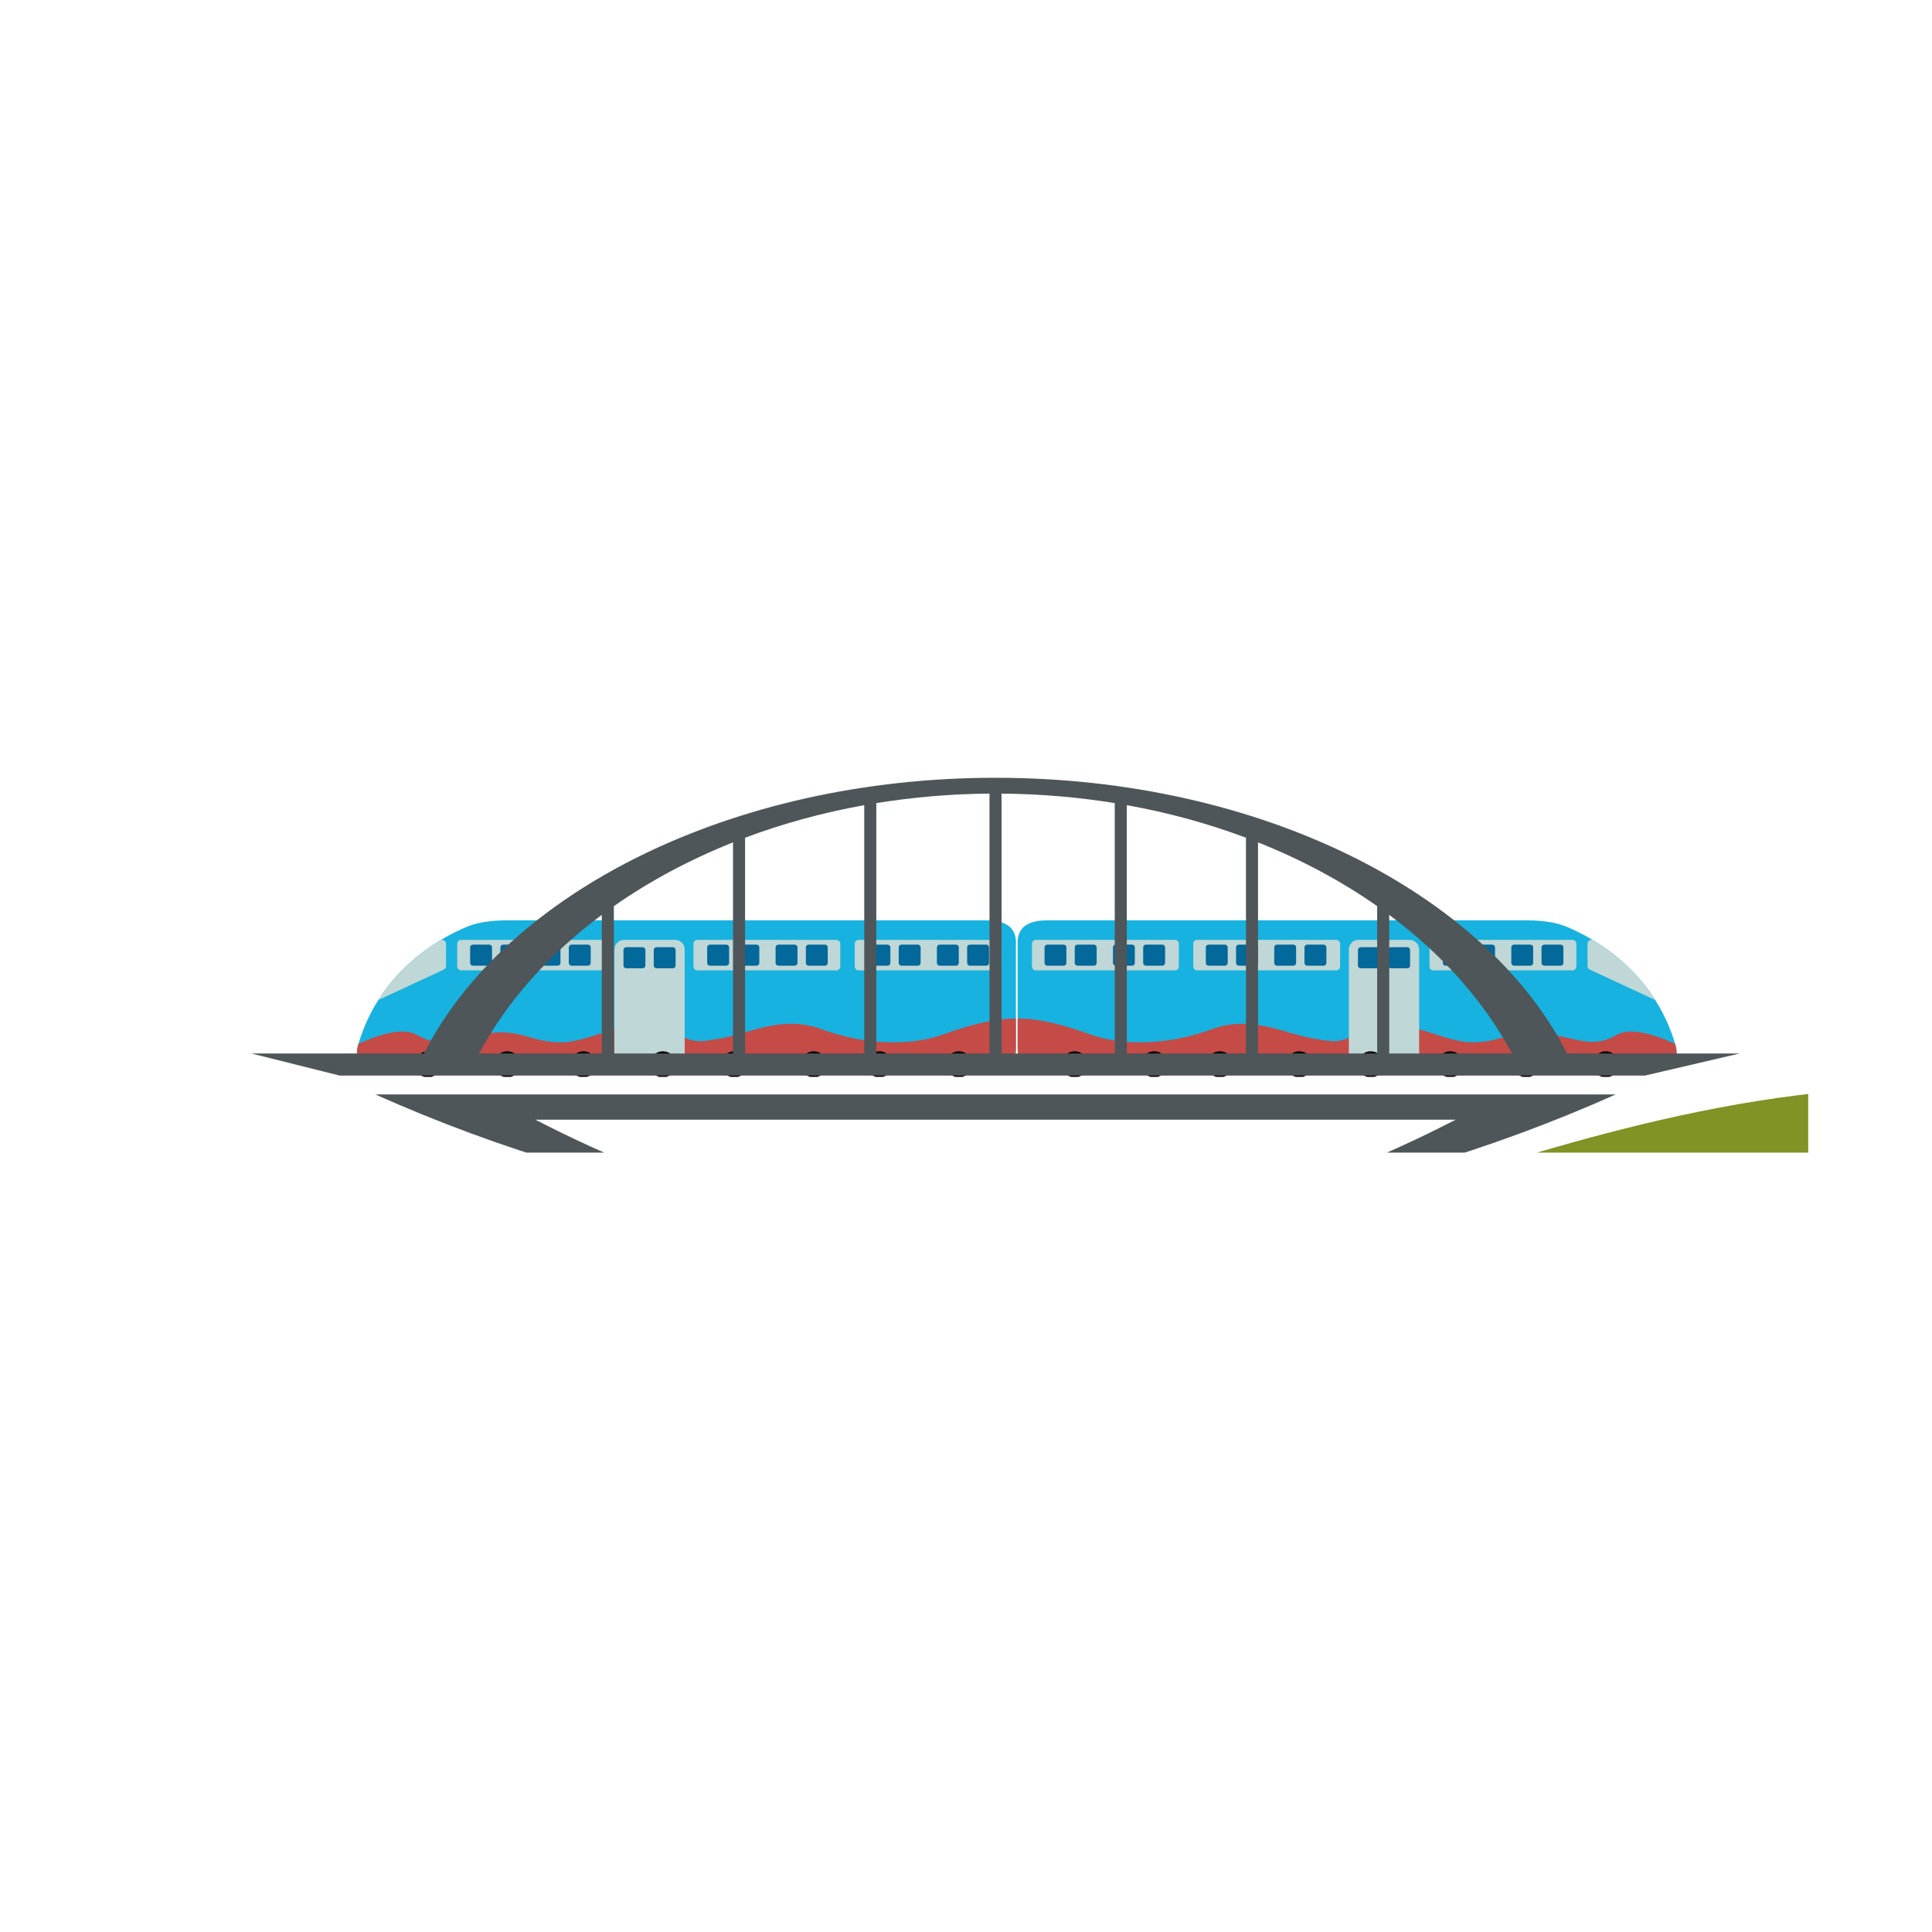 <svg xmlns="http://www.w3.org/2000/svg" xmlns:xlink="http://www.w3.org/1999/xlink" width="500" zoomAndPan="magnify" viewBox="0 0 375 375" height="500" preserveAspectRatio="xMidYMid meet" version="1.0"><defs><clipPath id="29e884dfad"><path d="M 197.359 178.27 L 326 178.27 L 326 207 L 197.359 207 Z M 197.359 178.27 " clip-rule="nonzero"/></clipPath><clipPath id="b1b5e7f9ca"><path d="M 197.359 197 L 326 197 L 326 207 L 197.359 207 Z M 197.359 197 " clip-rule="nonzero"/></clipPath><clipPath id="a38f3a8cfc"><path d="M 206 204 L 315 204 L 315 209.02 L 206 209.02 Z M 206 204 " clip-rule="nonzero"/></clipPath><clipPath id="82b4016768"><path d="M 69 178.27 L 197.438 178.27 L 197.438 207 L 69 207 Z M 69 178.27 " clip-rule="nonzero"/></clipPath><clipPath id="dabddf38c8"><path d="M 69 197 L 197.438 197 L 197.438 207 L 69 207 Z M 69 197 " clip-rule="nonzero"/></clipPath><clipPath id="7055124026"><path d="M 80 204 L 189 204 L 189 209.02 L 80 209.02 Z M 80 204 " clip-rule="nonzero"/></clipPath><clipPath id="871feca58f"><path d="M 48 150.965 L 338 150.965 L 338 223.715 L 48 223.715 Z M 48 150.965 " clip-rule="nonzero"/></clipPath><clipPath id="19519df663"><path d="M 241 211 L 350.98 211 L 350.98 223.715 L 241 223.715 Z M 241 211 " clip-rule="nonzero"/></clipPath></defs><g clip-path="url(#29e884dfad)"><path fill="#17b2df" d="M 321.57 206.578 L 200.879 206.578 C 197.348 206.699 197.523 204.363 197.523 202.891 L 197.523 183.16 C 197.363 178.387 202.316 178.633 204.285 178.633 L 296.582 178.633 C 300.113 178.699 302.352 179.152 304.223 179.941 C 309.453 182.164 320.992 188.41 325.219 202.867 C 326.258 206.641 323.234 206.523 321.57 206.578 Z M 321.57 206.578 " fill-opacity="1" fill-rule="nonzero"/></g><g clip-path="url(#b1b5e7f9ca)"><path fill="#c54b47" d="M 197.523 197.691 C 201.793 197.625 207.207 199.176 211.484 200.734 C 218.441 203.262 227.453 202.629 235.199 199.781 C 242.945 196.938 249.113 200.574 254.648 201.523 C 260.184 202.473 259.707 202.473 265.715 199.625 C 271.723 196.777 279.629 202.156 285.48 202.312 C 291.332 202.469 293.543 199.625 299.867 200.574 C 306.191 201.523 309.195 203.578 313.781 200.891 C 316.613 199.23 321.676 201.008 325.133 202.609 C 325.16 202.695 325.188 202.777 325.215 202.863 C 326.258 206.637 323.23 206.523 321.57 206.578 L 200.879 206.578 C 197.348 206.699 197.523 204.363 197.523 202.891 Z M 197.523 197.691 " fill-opacity="1" fill-rule="nonzero"/></g><path fill="#bfd7d6" d="M 309.125 182.43 C 313.027 184.762 317.707 188.461 321.27 194.098 L 308.898 188.352 C 308.516 188.172 308.137 188.012 308.137 187.594 L 308.137 183.188 C 308.137 182.766 308.473 182.43 308.898 182.43 Z M 305.211 182.43 C 305.637 182.43 305.973 182.77 305.973 183.188 L 305.973 187.594 C 305.973 188.016 305.633 188.352 305.211 188.352 L 278.227 188.352 C 277.801 188.352 277.461 188.012 277.461 187.594 L 277.461 183.188 C 277.461 182.766 277.801 182.43 278.227 182.43 Z M 273.605 182.43 C 274.629 182.43 275.457 183.258 275.457 184.285 L 275.457 206.578 L 261.812 206.578 L 261.812 184.285 C 261.812 183.258 262.641 182.43 263.668 182.43 Z M 259.359 182.43 C 259.781 182.43 260.117 182.77 260.117 183.188 L 260.117 187.594 C 260.117 188.016 259.777 188.352 259.359 188.352 L 232.371 188.352 C 231.949 188.352 231.609 188.012 231.609 187.594 L 231.609 183.188 C 231.609 182.766 231.949 182.43 232.371 182.43 Z M 228.051 182.43 C 228.477 182.43 228.812 182.77 228.812 183.188 L 228.812 187.594 C 228.812 188.016 228.473 188.352 228.051 188.352 L 201.066 188.352 C 200.641 188.352 200.301 188.012 200.301 187.594 L 200.301 183.188 C 200.301 182.766 200.641 182.43 201.066 182.43 Z M 228.051 182.43 " fill-opacity="1" fill-rule="nonzero"/><path fill="#03689a" d="M 302.934 183.352 C 303.223 183.352 303.461 183.586 303.461 183.879 L 303.461 186.914 C 303.461 187.203 303.227 187.438 302.934 187.438 L 299.734 187.438 C 299.445 187.438 299.207 187.203 299.207 186.914 L 299.207 183.879 C 299.207 183.59 299.441 183.352 299.734 183.352 Z M 297.062 183.352 C 297.355 183.352 297.586 183.586 297.586 183.879 L 297.586 186.914 C 297.586 187.203 297.355 187.438 297.062 187.438 L 293.867 187.438 C 293.574 187.438 293.34 187.203 293.34 186.914 L 293.34 183.879 C 293.34 183.59 293.57 183.352 293.867 183.352 Z M 289.652 183.352 C 289.941 183.352 290.18 183.586 290.18 183.879 L 290.18 186.914 C 290.18 187.203 289.945 187.438 289.652 187.438 L 286.453 187.438 C 286.164 187.438 285.926 187.203 285.926 186.914 L 285.926 183.879 C 285.926 183.59 286.16 183.352 286.453 183.352 Z M 283.781 183.352 C 284.074 183.352 284.305 183.586 284.305 183.879 L 284.305 186.914 C 284.305 187.203 284.074 187.438 283.781 187.438 L 280.586 187.438 C 280.293 187.438 280.059 187.203 280.059 186.914 L 280.059 183.879 C 280.059 183.59 280.289 183.352 280.586 183.352 Z M 256.922 183.352 C 257.211 183.352 257.449 183.586 257.449 183.879 L 257.449 186.914 C 257.449 187.203 257.215 187.438 256.922 187.438 L 253.723 187.438 C 253.434 187.438 253.199 187.203 253.199 186.914 L 253.199 183.879 C 253.199 183.59 253.43 183.352 253.723 183.352 Z M 251.055 183.352 C 251.344 183.352 251.574 183.586 251.574 183.879 L 251.574 186.914 C 251.574 187.203 251.344 187.438 251.055 187.438 L 247.855 187.438 C 247.566 187.438 247.328 187.203 247.328 186.914 L 247.328 183.879 C 247.328 183.59 247.562 183.352 247.855 183.352 Z M 243.641 183.352 C 243.93 183.352 244.168 183.586 244.168 183.879 L 244.168 186.914 C 244.168 187.203 243.934 187.438 243.641 187.438 L 240.445 187.438 C 240.152 187.438 239.918 187.203 239.918 186.914 L 239.918 183.879 C 239.918 183.59 240.148 183.352 240.445 183.352 Z M 237.773 183.352 C 238.062 183.352 238.293 183.586 238.293 183.879 L 238.293 186.914 C 238.293 187.203 238.062 187.438 237.773 187.438 L 234.574 187.438 C 234.285 187.438 234.047 187.203 234.047 186.914 L 234.047 183.879 C 234.047 183.59 234.281 183.352 234.574 183.352 Z M 225.617 183.352 C 225.906 183.352 226.145 183.586 226.145 183.879 L 226.145 186.914 C 226.145 187.203 225.91 187.438 225.617 187.438 L 222.418 187.438 C 222.129 187.438 221.891 187.203 221.891 186.914 L 221.891 183.879 C 221.891 183.59 222.125 183.352 222.418 183.352 Z M 219.746 183.352 C 220.039 183.352 220.27 183.586 220.27 183.879 L 220.27 186.914 C 220.27 187.203 220.039 187.438 219.746 187.438 L 216.551 187.438 C 216.258 187.438 216.023 187.203 216.023 186.914 L 216.023 183.879 C 216.023 183.59 216.254 183.352 216.551 183.352 Z M 212.336 183.352 C 212.625 183.352 212.863 183.586 212.863 183.879 L 212.863 186.914 C 212.863 187.203 212.629 187.438 212.336 187.438 L 209.137 187.438 C 208.848 187.438 208.609 187.203 208.609 186.914 L 208.609 183.879 C 208.609 183.59 208.844 183.352 209.137 183.352 Z M 206.465 183.352 C 206.758 183.352 206.988 183.586 206.988 183.879 L 206.988 186.914 C 206.988 187.203 206.758 187.438 206.465 187.438 L 203.27 187.438 C 202.977 187.438 202.742 187.203 202.742 186.914 L 202.742 183.879 C 202.742 183.59 202.973 183.352 203.27 183.352 Z M 273.168 183.855 C 273.461 183.855 273.695 184.09 273.695 184.383 L 273.695 187.418 C 273.695 187.707 273.461 187.941 273.168 187.941 L 269.973 187.941 C 269.68 187.941 269.445 187.707 269.445 187.418 L 269.445 184.383 C 269.445 184.094 269.676 183.855 269.973 183.855 Z M 267.301 183.855 C 267.59 183.855 267.82 184.09 267.82 184.383 L 267.82 187.418 C 267.82 187.707 267.59 187.941 267.301 187.941 L 264.102 187.941 C 263.812 187.941 263.574 187.707 263.574 187.418 L 263.574 184.383 C 263.574 184.094 263.809 183.855 264.102 183.855 Z M 267.301 183.855 " fill-opacity="1" fill-rule="nonzero"/><g clip-path="url(#a38f3a8cfc)"><path fill="#000000" d="M 311.672 204.055 C 313.07 204.055 314.203 205.188 314.203 206.582 C 314.203 207.98 313.07 209.113 311.672 209.113 C 310.277 209.113 309.141 207.98 309.141 206.582 C 309.145 205.188 310.277 204.055 311.672 204.055 Z M 296.242 204.055 C 297.641 204.055 298.773 205.188 298.773 206.582 C 298.773 207.98 297.641 209.113 296.242 209.113 C 294.848 209.113 293.711 207.98 293.711 206.582 C 293.715 205.188 294.848 204.055 296.242 204.055 Z M 281.488 204.055 C 282.887 204.055 284.02 205.188 284.02 206.582 C 284.02 207.98 282.887 209.113 281.488 209.113 C 280.094 209.113 278.957 207.98 278.957 206.582 C 278.957 205.188 280.094 204.055 281.488 204.055 Z M 266.059 204.055 C 267.457 204.055 268.59 205.188 268.59 206.582 C 268.59 207.98 267.457 209.113 266.059 209.113 C 264.664 209.113 263.527 207.98 263.527 206.582 C 263.527 205.188 264.664 204.055 266.059 204.055 Z M 252.195 204.055 C 253.59 204.055 254.723 205.188 254.723 206.582 C 254.723 207.98 253.59 209.113 252.195 209.113 C 250.797 209.113 249.664 207.98 249.664 206.582 C 249.664 205.188 250.797 204.055 252.195 204.055 Z M 236.766 204.055 C 238.16 204.055 239.293 205.188 239.293 206.582 C 239.293 207.98 238.16 209.113 236.766 209.113 C 235.367 209.113 234.234 207.98 234.234 206.582 C 234.238 205.188 235.367 204.055 236.766 204.055 Z M 224.02 204.055 C 225.418 204.055 226.551 205.188 226.551 206.582 C 226.551 207.98 225.418 209.113 224.02 209.113 C 222.625 209.113 221.492 207.98 221.492 206.582 C 221.492 205.188 222.625 204.055 224.02 204.055 Z M 208.59 204.055 C 209.988 204.055 211.121 205.188 211.121 206.582 C 211.121 207.98 209.988 209.113 208.59 209.113 C 207.195 209.113 206.062 207.98 206.062 206.582 C 206.062 205.188 207.195 204.055 208.59 204.055 Z M 208.59 204.055 " fill-opacity="1" fill-rule="nonzero"/></g><g clip-path="url(#82b4016768)"><path fill="#17b2df" d="M 73.145 206.578 L 193.832 206.578 C 197.363 206.699 197.188 204.363 197.188 202.891 L 197.188 183.16 C 197.348 178.387 192.395 178.633 190.426 178.633 L 98.129 178.633 C 94.602 178.699 92.359 179.152 90.488 179.941 C 85.262 182.164 73.719 188.41 69.496 202.867 C 68.453 206.641 71.48 206.523 73.145 206.578 Z M 73.145 206.578 " fill-opacity="1" fill-rule="nonzero"/></g><g clip-path="url(#dabddf38c8)"><path fill="#c54b47" d="M 197.188 197.691 C 192.918 197.625 187.508 199.176 183.227 200.734 C 176.27 203.262 167.262 202.629 159.512 199.781 C 151.766 196.938 145.598 200.574 140.066 201.523 C 134.531 202.473 135.004 202.473 128.996 199.625 C 122.988 196.777 115.082 202.156 109.23 202.312 C 103.383 202.469 101.168 199.625 94.844 200.574 C 88.52 201.523 85.516 203.578 80.93 200.891 C 78.098 199.23 73.039 201.008 69.578 202.609 C 69.555 202.695 69.527 202.777 69.5 202.863 C 68.453 206.637 71.484 206.523 73.145 206.578 L 193.832 206.578 C 197.363 206.699 197.188 204.363 197.188 202.891 Z M 197.188 197.691 " fill-opacity="1" fill-rule="nonzero"/></g><path fill="#bfd7d6" d="M 85.59 182.43 C 81.684 184.762 77.008 188.461 73.441 194.098 L 85.816 188.352 C 86.195 188.172 86.578 188.012 86.578 187.594 L 86.578 183.188 C 86.578 182.766 86.238 182.43 85.816 182.43 Z M 89.5 182.43 C 89.078 182.43 88.742 182.77 88.742 183.188 L 88.742 187.594 C 88.742 188.016 89.082 188.352 89.5 188.352 L 116.488 188.352 C 116.91 188.352 117.25 188.012 117.25 187.594 L 117.25 183.188 C 117.25 182.766 116.91 182.43 116.488 182.43 Z M 121.109 182.43 C 120.082 182.43 119.254 183.258 119.254 184.285 L 119.254 206.578 L 132.902 206.578 L 132.902 184.285 C 132.902 183.258 132.074 182.43 131.047 182.43 Z M 135.355 182.43 C 134.934 182.43 134.598 182.77 134.598 183.188 L 134.598 187.594 C 134.598 188.016 134.934 188.352 135.355 188.352 L 162.34 188.352 C 162.766 188.352 163.105 188.012 163.105 187.594 L 163.105 183.188 C 163.105 182.766 162.766 182.43 162.34 182.43 Z M 166.66 182.43 C 166.238 182.43 165.902 182.77 165.902 183.188 L 165.902 187.594 C 165.902 188.016 166.242 188.352 166.66 188.352 L 193.648 188.352 C 194.07 188.352 194.41 188.012 194.41 187.594 L 194.41 183.188 C 194.41 182.766 194.07 182.43 193.648 182.43 Z M 166.66 182.43 " fill-opacity="1" fill-rule="nonzero"/><path fill="#03689a" d="M 91.781 183.352 C 91.488 183.352 91.254 183.586 91.254 183.879 L 91.254 186.914 C 91.254 187.203 91.484 187.438 91.781 187.438 L 94.977 187.438 C 95.27 187.438 95.504 187.203 95.504 186.914 L 95.504 183.879 C 95.504 183.59 95.273 183.352 94.977 183.352 Z M 97.648 183.352 C 97.359 183.352 97.125 183.586 97.125 183.879 L 97.125 186.914 C 97.125 187.203 97.359 187.438 97.648 187.438 L 100.848 187.438 C 101.137 187.438 101.375 187.203 101.375 186.914 L 101.375 183.879 C 101.375 183.59 101.141 183.352 100.848 183.352 Z M 105.062 183.352 C 104.77 183.352 104.535 183.586 104.535 183.879 L 104.535 186.914 C 104.535 187.203 104.766 187.438 105.062 187.438 L 108.258 187.438 C 108.551 187.438 108.785 187.203 108.785 186.914 L 108.785 183.879 C 108.785 183.59 108.551 183.352 108.258 183.352 Z M 110.93 183.352 C 110.641 183.352 110.406 183.586 110.406 183.879 L 110.406 186.914 C 110.406 187.203 110.641 187.438 110.93 187.438 L 114.129 187.438 C 114.418 187.438 114.656 187.203 114.656 186.914 L 114.656 183.879 C 114.656 183.59 114.422 183.352 114.129 183.352 Z M 137.789 183.352 C 137.5 183.352 137.262 183.586 137.262 183.879 L 137.262 186.914 C 137.262 187.203 137.496 187.438 137.789 187.438 L 140.988 187.438 C 141.277 187.438 141.516 187.203 141.516 186.914 L 141.516 183.879 C 141.516 183.59 141.281 183.352 140.988 183.352 Z M 143.66 183.352 C 143.371 183.352 143.137 183.586 143.137 183.879 L 143.137 186.914 C 143.137 187.203 143.371 187.438 143.66 187.438 L 146.859 187.438 C 147.148 187.438 147.383 187.203 147.383 186.914 L 147.383 183.879 C 147.383 183.59 147.152 183.352 146.859 183.352 Z M 151.07 183.352 C 150.781 183.352 150.543 183.586 150.543 183.879 L 150.543 186.914 C 150.543 187.203 150.777 187.438 151.07 187.438 L 154.27 187.438 C 154.559 187.438 154.797 187.203 154.797 186.914 L 154.797 183.879 C 154.797 183.59 154.562 183.352 154.27 183.352 Z M 156.941 183.352 C 156.652 183.352 156.418 183.586 156.418 183.879 L 156.418 186.914 C 156.418 187.203 156.652 187.438 156.941 187.438 L 160.141 187.438 C 160.43 187.438 160.664 187.203 160.664 186.914 L 160.664 183.879 C 160.664 183.59 160.434 183.352 160.141 183.352 Z M 169.098 183.352 C 168.805 183.352 168.57 183.586 168.57 183.879 L 168.57 186.914 C 168.57 187.203 168.801 187.438 169.098 187.438 L 172.293 187.438 C 172.586 187.438 172.82 187.203 172.82 186.914 L 172.82 183.879 C 172.82 183.59 172.59 183.352 172.293 183.352 Z M 174.965 183.352 C 174.676 183.352 174.441 183.586 174.441 183.879 L 174.441 186.914 C 174.441 187.203 174.676 187.438 174.965 187.438 L 178.164 187.438 C 178.453 187.438 178.691 187.203 178.691 186.914 L 178.691 183.879 C 178.691 183.59 178.457 183.352 178.164 183.352 Z M 182.379 183.352 C 182.086 183.352 181.852 183.586 181.852 183.879 L 181.852 186.914 C 181.852 187.203 182.082 187.438 182.379 187.438 L 185.574 187.438 C 185.867 187.438 186.102 187.203 186.102 186.914 L 186.102 183.879 C 186.102 183.59 185.871 183.352 185.574 183.352 Z M 188.246 183.352 C 187.957 183.352 187.723 183.586 187.723 183.879 L 187.723 186.914 C 187.723 187.203 187.957 187.438 188.246 187.438 L 191.445 187.438 C 191.734 187.438 191.973 187.203 191.973 186.914 L 191.973 183.879 C 191.973 183.59 191.738 183.352 191.445 183.352 Z M 121.543 183.855 C 121.254 183.855 121.016 184.09 121.016 184.383 L 121.016 187.418 C 121.016 187.707 121.25 187.941 121.543 187.941 L 124.742 187.941 C 125.031 187.941 125.27 187.707 125.27 187.418 L 125.27 184.383 C 125.27 184.094 125.035 183.855 124.742 183.855 Z M 127.414 183.855 C 127.125 183.855 126.891 184.09 126.891 184.383 L 126.891 187.418 C 126.891 187.707 127.125 187.941 127.414 187.941 L 130.613 187.941 C 130.902 187.941 131.137 187.707 131.137 187.418 L 131.137 184.383 C 131.137 184.094 130.906 183.855 130.613 183.855 Z M 127.414 183.855 " fill-opacity="1" fill-rule="nonzero"/><g clip-path="url(#7055124026)"><path fill="#000000" d="M 83.039 204.055 C 81.645 204.055 80.512 205.188 80.512 206.582 C 80.512 207.98 81.645 209.113 83.039 209.113 C 84.438 209.113 85.57 207.98 85.57 206.582 C 85.566 205.188 84.438 204.055 83.039 204.055 Z M 98.469 204.055 C 97.074 204.055 95.941 205.188 95.941 206.582 C 95.941 207.98 97.074 209.113 98.469 209.113 C 99.867 209.113 101 207.98 101 206.582 C 100.996 205.188 99.867 204.055 98.469 204.055 Z M 113.223 204.055 C 111.828 204.055 110.695 205.188 110.695 206.582 C 110.695 207.98 111.828 209.113 113.223 209.113 C 114.621 209.113 115.754 207.98 115.754 206.582 C 115.754 205.188 114.621 204.055 113.223 204.055 Z M 128.652 204.055 C 127.258 204.055 126.125 205.188 126.125 206.582 C 126.125 207.98 127.258 209.113 128.652 209.113 C 130.051 209.113 131.184 207.98 131.184 206.582 C 131.184 205.188 130.051 204.055 128.652 204.055 Z M 142.52 204.055 C 141.121 204.055 139.988 205.188 139.988 206.582 C 139.988 207.98 141.121 209.113 142.52 209.113 C 143.914 209.113 145.051 207.98 145.051 206.582 C 145.051 205.188 143.914 204.055 142.52 204.055 Z M 157.949 204.055 C 156.551 204.055 155.418 205.188 155.418 206.582 C 155.418 207.98 156.551 209.113 157.949 209.113 C 159.344 209.113 160.48 207.98 160.48 206.582 C 160.477 205.188 159.344 204.055 157.949 204.055 Z M 170.691 204.055 C 169.293 204.055 168.16 205.188 168.16 206.582 C 168.16 207.98 169.293 209.113 170.691 209.113 C 172.09 209.113 173.223 207.98 173.223 206.582 C 173.223 205.188 172.09 204.055 170.691 204.055 Z M 186.121 204.055 C 184.723 204.055 183.59 205.188 183.59 206.582 C 183.59 207.98 184.723 209.113 186.121 209.113 C 187.52 209.113 188.652 207.98 188.652 206.582 C 188.652 205.188 187.52 204.055 186.121 204.055 Z M 186.121 204.055 " fill-opacity="1" fill-rule="nonzero"/></g><g clip-path="url(#871feca58f)"><path fill="#4e565a" d="M 72.852 212.43 L 313.609 212.43 C 288.984 223.445 263.875 230.617 238.43 235.098 C 253.926 230.367 268.676 224.516 282.535 217.332 L 103.926 217.332 C 117.793 224.516 132.539 230.367 148.035 235.098 C 122.59 230.617 97.48 223.445 72.852 212.43 Z M 170.09 155.883 L 170.09 204.484 L 192.062 204.484 L 192.062 154.039 C 184.527 154.098 177.18 154.734 170.09 155.883 Z M 167.75 204.484 L 167.75 156.281 C 159.645 157.734 151.895 159.871 144.621 162.602 L 144.621 204.484 Z M 216.371 155.883 L 216.371 204.484 L 194.402 204.484 L 194.402 154.039 C 201.938 154.098 209.285 154.734 216.371 155.883 Z M 218.715 204.484 L 218.715 156.281 C 226.82 157.734 234.566 159.871 241.84 162.602 L 241.84 204.484 Z M 267.309 175.883 L 267.309 204.484 L 244.184 204.484 L 244.184 163.504 C 252.629 166.871 260.402 171.039 267.309 175.883 Z M 269.652 204.484 L 269.652 177.578 C 279.879 185.191 288.047 194.328 293.484 204.484 Z M 119.152 175.883 L 119.152 204.484 L 142.277 204.484 L 142.277 163.504 C 133.832 166.871 126.059 171.039 119.152 175.883 Z M 116.809 204.484 L 116.809 177.578 C 106.582 185.191 98.418 194.328 92.98 204.484 Z M 193.23 150.965 C 244.656 150.965 288.344 173.348 304.184 204.484 L 337.656 204.484 L 319.262 208.773 L 65.941 208.773 L 48.805 204.484 L 82.281 204.484 C 98.121 173.348 141.809 150.965 193.23 150.965 " fill-opacity="1" fill-rule="evenodd"/></g><g clip-path="url(#19519df663)"><path fill="#809324" d="M 241.629 238.398 C 277.824 238.004 377.621 175.859 460.551 240.152 C 369.336 203.75 277.125 242.445 241.629 238.398 " fill-opacity="1" fill-rule="evenodd"/></g></svg>